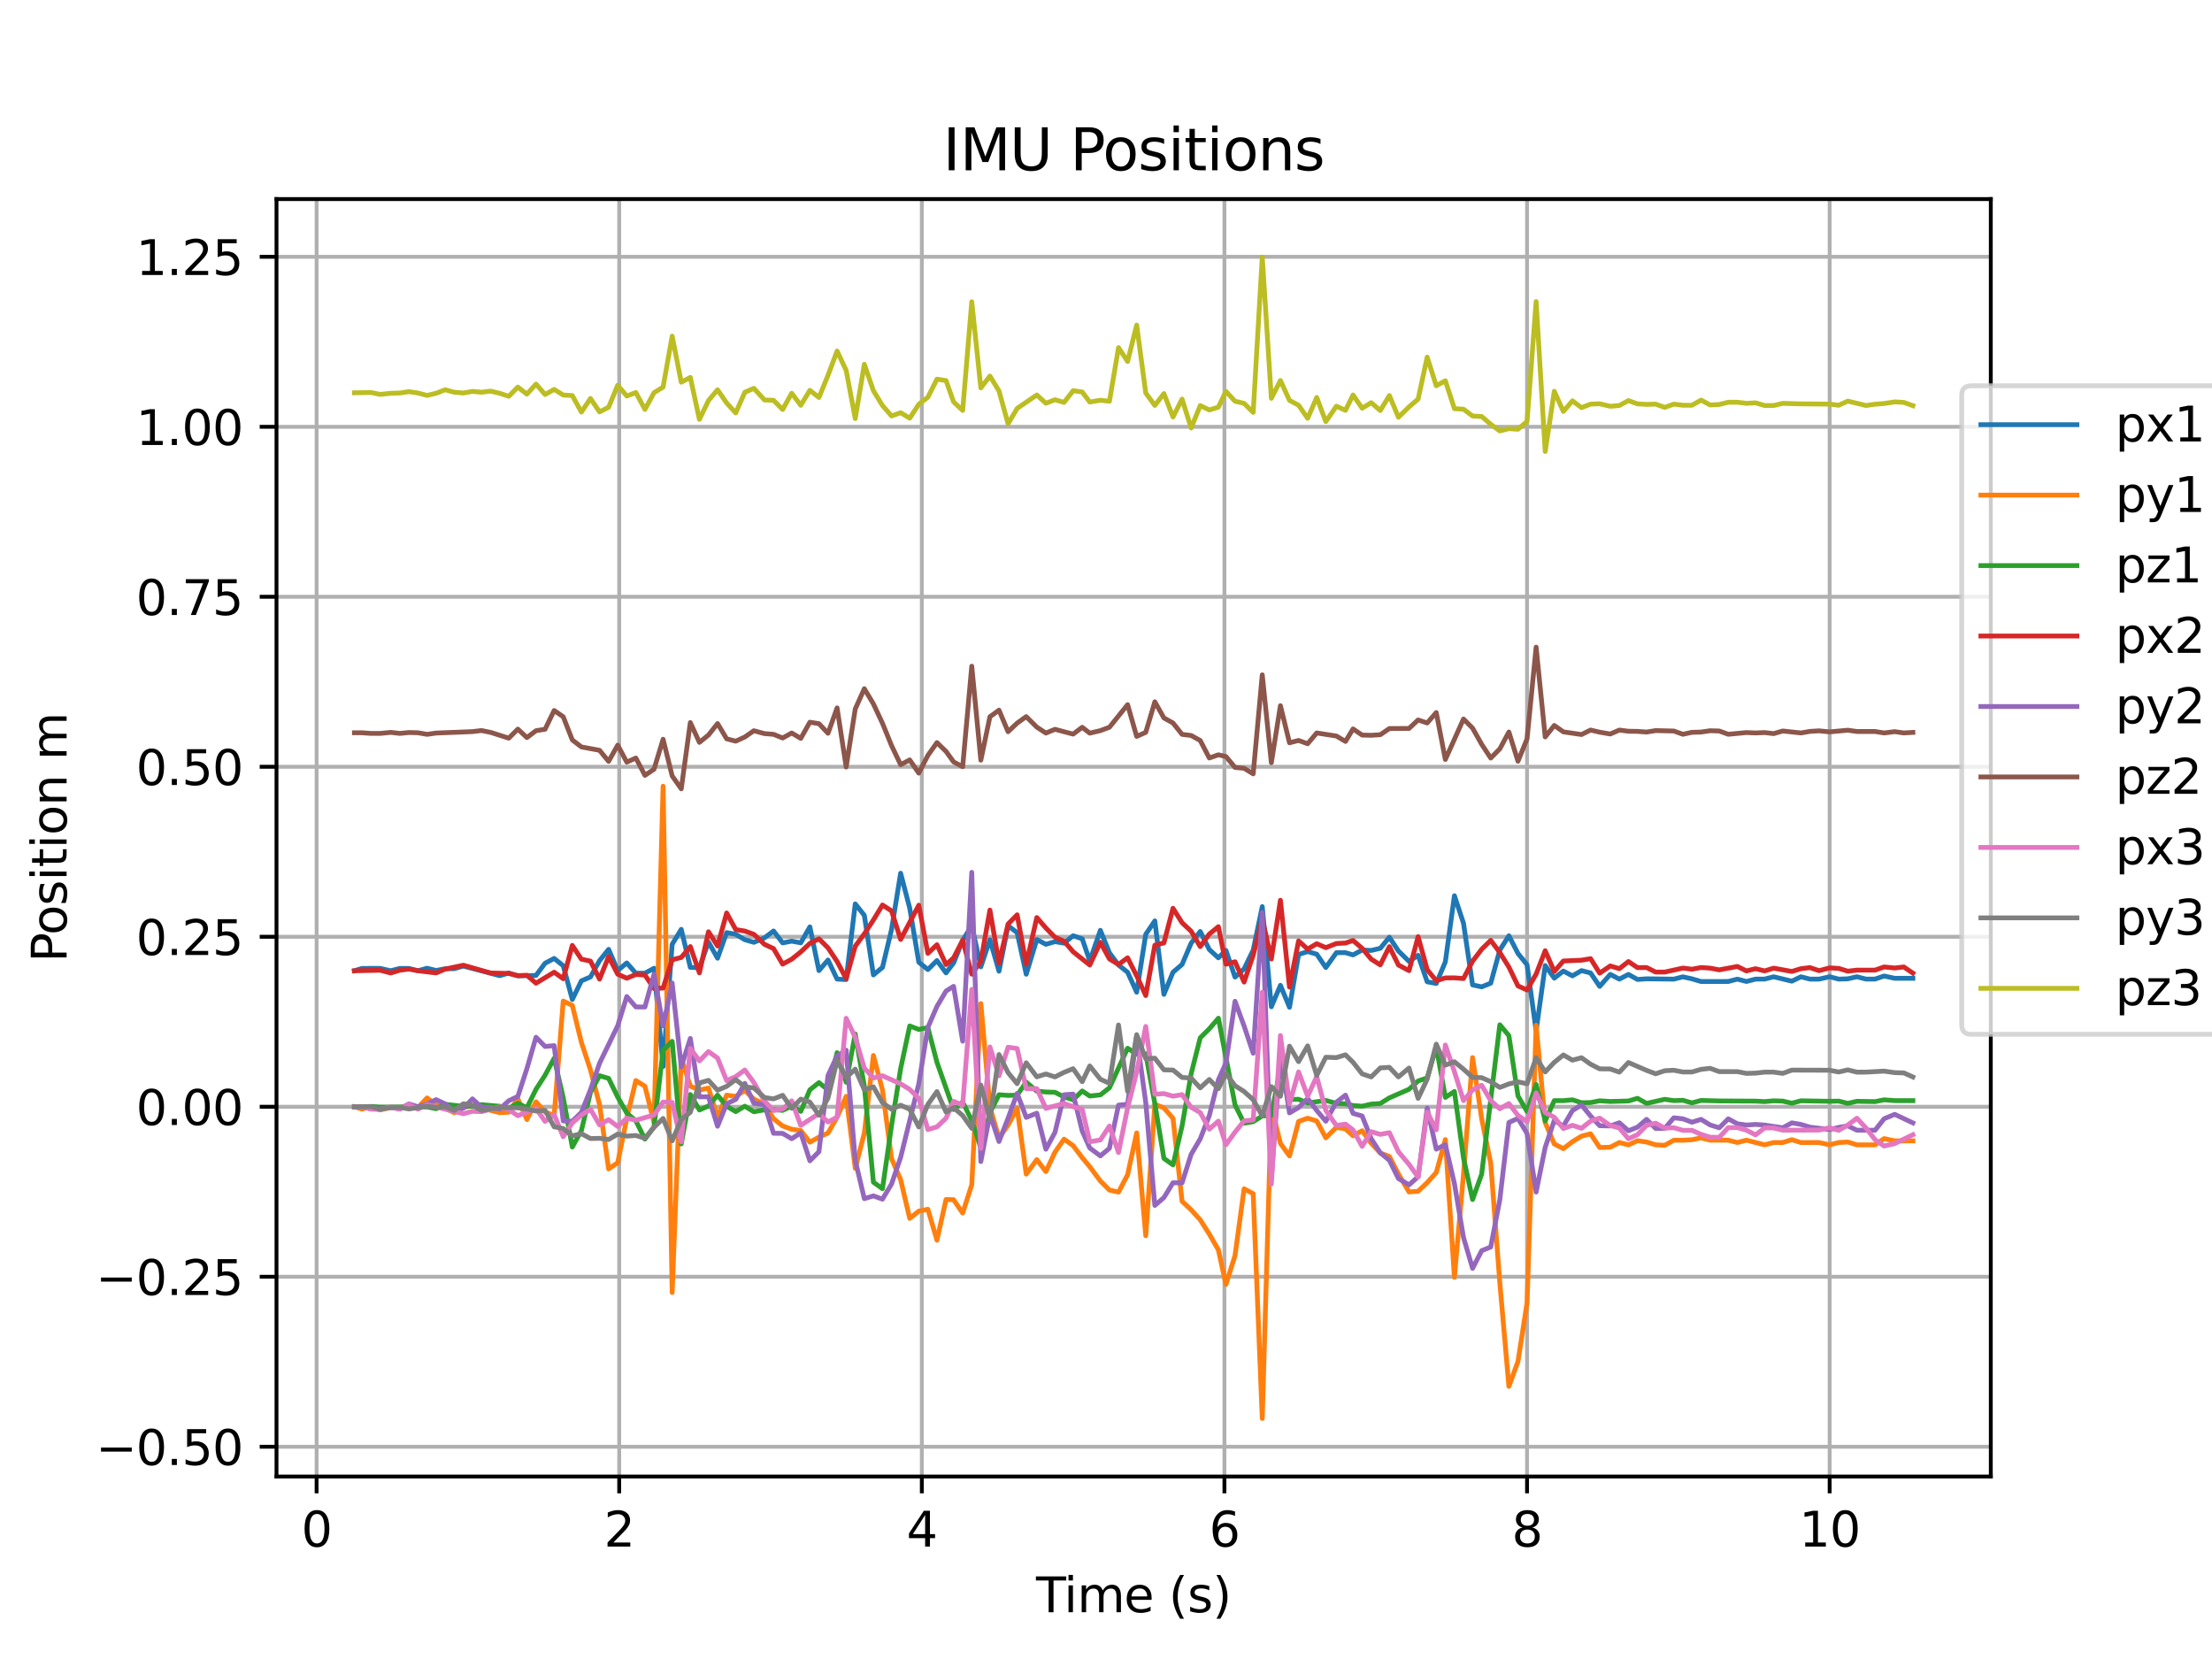 <?xml version="1.0" encoding="utf-8" standalone="no"?>
<!DOCTYPE svg PUBLIC "-//W3C//DTD SVG 1.1//EN"
  "http://www.w3.org/Graphics/SVG/1.1/DTD/svg11.dtd">
<svg xmlns:xlink="http://www.w3.org/1999/xlink" width="460.8pt" height="345.6pt" viewBox="0 0 460.8 345.6" xmlns="http://www.w3.org/2000/svg" version="1.1">
 <defs>
  <style type="text/css">*{stroke-linejoin: round; stroke-linecap: butt}</style>
 </defs>
 <g id="figure_1">
  <g id="patch_1">
   <path d="M 0 345.6 
L 460.8 345.6 
L 460.8 0 
L 0 0 
z
" style="fill: #ffffff"/>
  </g>
  <g id="axes_1">
   <g id="patch_2">
    <path d="M 57.6 307.584 
L 414.72 307.584 
L 414.72 41.472 
L 57.6 41.472 
z
" style="fill: #ffffff"/>
   </g>
   <g id="matplotlib.axis_1">
    <g id="xtick_1">
     <g id="line2d_1">
      <path d="M 65.953 307.584 
L 65.953 41.472 
" clip-path="url(#p7c14d5876b)" style="fill: none; stroke: #b0b0b0; stroke-width: 0.8; stroke-linecap: square"/>
     </g>
     <g id="line2d_2">
      <defs>
       <path id="md3cb622986" d="M 0 0 
L 0 3.5 
" style="stroke: #000000; stroke-width: 0.8"/>
      </defs>
      <g>
       <use xlink:href="#md3cb622986" x="65.953" y="307.584" style="stroke: #000000; stroke-width: 0.8"/>
      </g>
     </g>
     <g id="text_1">
      <!-- 0 -->
      <g transform="translate(62.772 322.182) scale(0.1 -0.1)">
       <defs>
        <path id="DejaVuSans-30" d="M 2034 4250 
Q 1547 4250 1301 3770 
Q 1056 3291 1056 2328 
Q 1056 1369 1301 889 
Q 1547 409 2034 409 
Q 2525 409 2770 889 
Q 3016 1369 3016 2328 
Q 3016 3291 2770 3770 
Q 2525 4250 2034 4250 
z
M 2034 4750 
Q 2819 4750 3233 4129 
Q 3647 3509 3647 2328 
Q 3647 1150 3233 529 
Q 2819 -91 2034 -91 
Q 1250 -91 836 529 
Q 422 1150 422 2328 
Q 422 3509 836 4129 
Q 1250 4750 2034 4750 
z
" transform="scale(0.016)"/>
       </defs>
       <use xlink:href="#DejaVuSans-30"/>
      </g>
     </g>
    </g>
    <g id="xtick_2">
     <g id="line2d_3">
      <path d="M 128.992 307.584 
L 128.992 41.472 
" clip-path="url(#p7c14d5876b)" style="fill: none; stroke: #b0b0b0; stroke-width: 0.8; stroke-linecap: square"/>
     </g>
     <g id="line2d_4">
      <g>
       <use xlink:href="#md3cb622986" x="128.992" y="307.584" style="stroke: #000000; stroke-width: 0.8"/>
      </g>
     </g>
     <g id="text_2">
      <!-- 2 -->
      <g transform="translate(125.811 322.182) scale(0.1 -0.1)">
       <defs>
        <path id="DejaVuSans-32" d="M 1228 531 
L 3431 531 
L 3431 0 
L 469 0 
L 469 531 
Q 828 903 1448 1529 
Q 2069 2156 2228 2338 
Q 2531 2678 2651 2914 
Q 2772 3150 2772 3378 
Q 2772 3750 2511 3984 
Q 2250 4219 1831 4219 
Q 1534 4219 1204 4116 
Q 875 4013 500 3803 
L 500 4441 
Q 881 4594 1212 4672 
Q 1544 4750 1819 4750 
Q 2544 4750 2975 4387 
Q 3406 4025 3406 3419 
Q 3406 3131 3298 2873 
Q 3191 2616 2906 2266 
Q 2828 2175 2409 1742 
Q 1991 1309 1228 531 
z
" transform="scale(0.016)"/>
       </defs>
       <use xlink:href="#DejaVuSans-32"/>
      </g>
     </g>
    </g>
    <g id="xtick_3">
     <g id="line2d_5">
      <path d="M 192.032 307.584 
L 192.032 41.472 
" clip-path="url(#p7c14d5876b)" style="fill: none; stroke: #b0b0b0; stroke-width: 0.8; stroke-linecap: square"/>
     </g>
     <g id="line2d_6">
      <g>
       <use xlink:href="#md3cb622986" x="192.032" y="307.584" style="stroke: #000000; stroke-width: 0.8"/>
      </g>
     </g>
     <g id="text_3">
      <!-- 4 -->
      <g transform="translate(188.851 322.182) scale(0.1 -0.1)">
       <defs>
        <path id="DejaVuSans-34" d="M 2419 4116 
L 825 1625 
L 2419 1625 
L 2419 4116 
z
M 2253 4666 
L 3047 4666 
L 3047 1625 
L 3713 1625 
L 3713 1100 
L 3047 1100 
L 3047 0 
L 2419 0 
L 2419 1100 
L 313 1100 
L 313 1709 
L 2253 4666 
z
" transform="scale(0.016)"/>
       </defs>
       <use xlink:href="#DejaVuSans-34"/>
      </g>
     </g>
    </g>
    <g id="xtick_4">
     <g id="line2d_7">
      <path d="M 255.072 307.584 
L 255.072 41.472 
" clip-path="url(#p7c14d5876b)" style="fill: none; stroke: #b0b0b0; stroke-width: 0.8; stroke-linecap: square"/>
     </g>
     <g id="line2d_8">
      <g>
       <use xlink:href="#md3cb622986" x="255.072" y="307.584" style="stroke: #000000; stroke-width: 0.8"/>
      </g>
     </g>
     <g id="text_4">
      <!-- 6 -->
      <g transform="translate(251.891 322.182) scale(0.1 -0.1)">
       <defs>
        <path id="DejaVuSans-36" d="M 2113 2584 
Q 1688 2584 1439 2293 
Q 1191 2003 1191 1497 
Q 1191 994 1439 701 
Q 1688 409 2113 409 
Q 2538 409 2786 701 
Q 3034 994 3034 1497 
Q 3034 2003 2786 2293 
Q 2538 2584 2113 2584 
z
M 3366 4563 
L 3366 3988 
Q 3128 4100 2886 4159 
Q 2644 4219 2406 4219 
Q 1781 4219 1451 3797 
Q 1122 3375 1075 2522 
Q 1259 2794 1537 2939 
Q 1816 3084 2150 3084 
Q 2853 3084 3261 2657 
Q 3669 2231 3669 1497 
Q 3669 778 3244 343 
Q 2819 -91 2113 -91 
Q 1303 -91 875 529 
Q 447 1150 447 2328 
Q 447 3434 972 4092 
Q 1497 4750 2381 4750 
Q 2619 4750 2861 4703 
Q 3103 4656 3366 4563 
z
" transform="scale(0.016)"/>
       </defs>
       <use xlink:href="#DejaVuSans-36"/>
      </g>
     </g>
    </g>
    <g id="xtick_5">
     <g id="line2d_9">
      <path d="M 318.112 307.584 
L 318.112 41.472 
" clip-path="url(#p7c14d5876b)" style="fill: none; stroke: #b0b0b0; stroke-width: 0.8; stroke-linecap: square"/>
     </g>
     <g id="line2d_10">
      <g>
       <use xlink:href="#md3cb622986" x="318.112" y="307.584" style="stroke: #000000; stroke-width: 0.8"/>
      </g>
     </g>
     <g id="text_5">
      <!-- 8 -->
      <g transform="translate(314.93 322.182) scale(0.1 -0.1)">
       <defs>
        <path id="DejaVuSans-38" d="M 2034 2216 
Q 1584 2216 1326 1975 
Q 1069 1734 1069 1313 
Q 1069 891 1326 650 
Q 1584 409 2034 409 
Q 2484 409 2743 651 
Q 3003 894 3003 1313 
Q 3003 1734 2745 1975 
Q 2488 2216 2034 2216 
z
M 1403 2484 
Q 997 2584 770 2862 
Q 544 3141 544 3541 
Q 544 4100 942 4425 
Q 1341 4750 2034 4750 
Q 2731 4750 3128 4425 
Q 3525 4100 3525 3541 
Q 3525 3141 3298 2862 
Q 3072 2584 2669 2484 
Q 3125 2378 3379 2068 
Q 3634 1759 3634 1313 
Q 3634 634 3220 271 
Q 2806 -91 2034 -91 
Q 1263 -91 848 271 
Q 434 634 434 1313 
Q 434 1759 690 2068 
Q 947 2378 1403 2484 
z
M 1172 3481 
Q 1172 3119 1398 2916 
Q 1625 2713 2034 2713 
Q 2441 2713 2670 2916 
Q 2900 3119 2900 3481 
Q 2900 3844 2670 4047 
Q 2441 4250 2034 4250 
Q 1625 4250 1398 4047 
Q 1172 3844 1172 3481 
z
" transform="scale(0.016)"/>
       </defs>
       <use xlink:href="#DejaVuSans-38"/>
      </g>
     </g>
    </g>
    <g id="xtick_6">
     <g id="line2d_11">
      <path d="M 381.151 307.584 
L 381.151 41.472 
" clip-path="url(#p7c14d5876b)" style="fill: none; stroke: #b0b0b0; stroke-width: 0.8; stroke-linecap: square"/>
     </g>
     <g id="line2d_12">
      <g>
       <use xlink:href="#md3cb622986" x="381.151" y="307.584" style="stroke: #000000; stroke-width: 0.8"/>
      </g>
     </g>
     <g id="text_6">
      <!-- 10 -->
      <g transform="translate(374.789 322.182) scale(0.1 -0.1)">
       <defs>
        <path id="DejaVuSans-31" d="M 794 531 
L 1825 531 
L 1825 4091 
L 703 3866 
L 703 4441 
L 1819 4666 
L 2450 4666 
L 2450 531 
L 3481 531 
L 3481 0 
L 794 0 
L 794 531 
z
" transform="scale(0.016)"/>
       </defs>
       <use xlink:href="#DejaVuSans-31"/>
       <use xlink:href="#DejaVuSans-30" x="63.623"/>
      </g>
     </g>
    </g>
    <g id="text_7">
     <!-- Time (s) -->
     <g transform="translate(215.831 335.861) scale(0.1 -0.1)">
      <defs>
       <path id="DejaVuSans-54" d="M -19 4666 
L 3928 4666 
L 3928 4134 
L 2272 4134 
L 2272 0 
L 1638 0 
L 1638 4134 
L -19 4134 
L -19 4666 
z
" transform="scale(0.016)"/>
       <path id="DejaVuSans-69" d="M 603 3500 
L 1178 3500 
L 1178 0 
L 603 0 
L 603 3500 
z
M 603 4863 
L 1178 4863 
L 1178 4134 
L 603 4134 
L 603 4863 
z
" transform="scale(0.016)"/>
       <path id="DejaVuSans-6d" d="M 3328 2828 
Q 3544 3216 3844 3400 
Q 4144 3584 4550 3584 
Q 5097 3584 5394 3201 
Q 5691 2819 5691 2113 
L 5691 0 
L 5113 0 
L 5113 2094 
Q 5113 2597 4934 2840 
Q 4756 3084 4391 3084 
Q 3944 3084 3684 2787 
Q 3425 2491 3425 1978 
L 3425 0 
L 2847 0 
L 2847 2094 
Q 2847 2600 2669 2842 
Q 2491 3084 2119 3084 
Q 1678 3084 1418 2786 
Q 1159 2488 1159 1978 
L 1159 0 
L 581 0 
L 581 3500 
L 1159 3500 
L 1159 2956 
Q 1356 3278 1631 3431 
Q 1906 3584 2284 3584 
Q 2666 3584 2933 3390 
Q 3200 3197 3328 2828 
z
" transform="scale(0.016)"/>
       <path id="DejaVuSans-65" d="M 3597 1894 
L 3597 1613 
L 953 1613 
Q 991 1019 1311 708 
Q 1631 397 2203 397 
Q 2534 397 2845 478 
Q 3156 559 3463 722 
L 3463 178 
Q 3153 47 2828 -22 
Q 2503 -91 2169 -91 
Q 1331 -91 842 396 
Q 353 884 353 1716 
Q 353 2575 817 3079 
Q 1281 3584 2069 3584 
Q 2775 3584 3186 3129 
Q 3597 2675 3597 1894 
z
M 3022 2063 
Q 3016 2534 2758 2815 
Q 2500 3097 2075 3097 
Q 1594 3097 1305 2825 
Q 1016 2553 972 2059 
L 3022 2063 
z
" transform="scale(0.016)"/>
       <path id="DejaVuSans-20" transform="scale(0.016)"/>
       <path id="DejaVuSans-28" d="M 1984 4856 
Q 1566 4138 1362 3434 
Q 1159 2731 1159 2009 
Q 1159 1288 1364 580 
Q 1569 -128 1984 -844 
L 1484 -844 
Q 1016 -109 783 600 
Q 550 1309 550 2009 
Q 550 2706 781 3412 
Q 1013 4119 1484 4856 
L 1984 4856 
z
" transform="scale(0.016)"/>
       <path id="DejaVuSans-73" d="M 2834 3397 
L 2834 2853 
Q 2591 2978 2328 3040 
Q 2066 3103 1784 3103 
Q 1356 3103 1142 2972 
Q 928 2841 928 2578 
Q 928 2378 1081 2264 
Q 1234 2150 1697 2047 
L 1894 2003 
Q 2506 1872 2764 1633 
Q 3022 1394 3022 966 
Q 3022 478 2636 193 
Q 2250 -91 1575 -91 
Q 1294 -91 989 -36 
Q 684 19 347 128 
L 347 722 
Q 666 556 975 473 
Q 1284 391 1588 391 
Q 1994 391 2212 530 
Q 2431 669 2431 922 
Q 2431 1156 2273 1281 
Q 2116 1406 1581 1522 
L 1381 1569 
Q 847 1681 609 1914 
Q 372 2147 372 2553 
Q 372 3047 722 3315 
Q 1072 3584 1716 3584 
Q 2034 3584 2315 3537 
Q 2597 3491 2834 3397 
z
" transform="scale(0.016)"/>
       <path id="DejaVuSans-29" d="M 513 4856 
L 1013 4856 
Q 1481 4119 1714 3412 
Q 1947 2706 1947 2009 
Q 1947 1309 1714 600 
Q 1481 -109 1013 -844 
L 513 -844 
Q 928 -128 1133 580 
Q 1338 1288 1338 2009 
Q 1338 2731 1133 3434 
Q 928 4138 513 4856 
z
" transform="scale(0.016)"/>
      </defs>
      <use xlink:href="#DejaVuSans-54"/>
      <use xlink:href="#DejaVuSans-69" x="57.959"/>
      <use xlink:href="#DejaVuSans-6d" x="85.742"/>
      <use xlink:href="#DejaVuSans-65" x="183.154"/>
      <use xlink:href="#DejaVuSans-20" x="244.678"/>
      <use xlink:href="#DejaVuSans-28" x="276.465"/>
      <use xlink:href="#DejaVuSans-73" x="315.479"/>
      <use xlink:href="#DejaVuSans-29" x="367.578"/>
     </g>
    </g>
   </g>
   <g id="matplotlib.axis_2">
    <g id="ytick_1">
     <g id="line2d_13">
      <path d="M 57.6 301.386 
L 414.72 301.386 
" clip-path="url(#p7c14d5876b)" style="fill: none; stroke: #b0b0b0; stroke-width: 0.8; stroke-linecap: square"/>
     </g>
     <g id="line2d_14">
      <defs>
       <path id="m97d7338e72" d="M 0 0 
L -3.5 0 
" style="stroke: #000000; stroke-width: 0.8"/>
      </defs>
      <g>
       <use xlink:href="#m97d7338e72" x="57.6" y="301.386" style="stroke: #000000; stroke-width: 0.8"/>
      </g>
     </g>
     <g id="text_8">
      <!-- −0.50 -->
      <g transform="translate(19.955 305.185) scale(0.1 -0.1)">
       <defs>
        <path id="DejaVuSans-2212" d="M 678 2272 
L 4684 2272 
L 4684 1741 
L 678 1741 
L 678 2272 
z
" transform="scale(0.016)"/>
        <path id="DejaVuSans-2e" d="M 684 794 
L 1344 794 
L 1344 0 
L 684 0 
L 684 794 
z
" transform="scale(0.016)"/>
        <path id="DejaVuSans-35" d="M 691 4666 
L 3169 4666 
L 3169 4134 
L 1269 4134 
L 1269 2991 
Q 1406 3038 1543 3061 
Q 1681 3084 1819 3084 
Q 2600 3084 3056 2656 
Q 3513 2228 3513 1497 
Q 3513 744 3044 326 
Q 2575 -91 1722 -91 
Q 1428 -91 1123 -41 
Q 819 9 494 109 
L 494 744 
Q 775 591 1075 516 
Q 1375 441 1709 441 
Q 2250 441 2565 725 
Q 2881 1009 2881 1497 
Q 2881 1984 2565 2268 
Q 2250 2553 1709 2553 
Q 1456 2553 1204 2497 
Q 953 2441 691 2322 
L 691 4666 
z
" transform="scale(0.016)"/>
       </defs>
       <use xlink:href="#DejaVuSans-2212"/>
       <use xlink:href="#DejaVuSans-30" x="83.789"/>
       <use xlink:href="#DejaVuSans-2e" x="147.412"/>
       <use xlink:href="#DejaVuSans-35" x="179.199"/>
       <use xlink:href="#DejaVuSans-30" x="242.822"/>
      </g>
     </g>
    </g>
    <g id="ytick_2">
     <g id="line2d_15">
      <path d="M 57.6 265.972 
L 414.72 265.972 
" clip-path="url(#p7c14d5876b)" style="fill: none; stroke: #b0b0b0; stroke-width: 0.8; stroke-linecap: square"/>
     </g>
     <g id="line2d_16">
      <g>
       <use xlink:href="#m97d7338e72" x="57.6" y="265.972" style="stroke: #000000; stroke-width: 0.8"/>
      </g>
     </g>
     <g id="text_9">
      <!-- −0.25 -->
      <g transform="translate(19.955 269.771) scale(0.1 -0.1)">
       <use xlink:href="#DejaVuSans-2212"/>
       <use xlink:href="#DejaVuSans-30" x="83.789"/>
       <use xlink:href="#DejaVuSans-2e" x="147.412"/>
       <use xlink:href="#DejaVuSans-32" x="179.199"/>
       <use xlink:href="#DejaVuSans-35" x="242.822"/>
      </g>
     </g>
    </g>
    <g id="ytick_3">
     <g id="line2d_17">
      <path d="M 57.6 230.559 
L 414.72 230.559 
" clip-path="url(#p7c14d5876b)" style="fill: none; stroke: #b0b0b0; stroke-width: 0.8; stroke-linecap: square"/>
     </g>
     <g id="line2d_18">
      <g>
       <use xlink:href="#m97d7338e72" x="57.6" y="230.559" style="stroke: #000000; stroke-width: 0.8"/>
      </g>
     </g>
     <g id="text_10">
      <!-- 0.00 -->
      <g transform="translate(28.334 234.358) scale(0.1 -0.1)">
       <use xlink:href="#DejaVuSans-30"/>
       <use xlink:href="#DejaVuSans-2e" x="63.623"/>
       <use xlink:href="#DejaVuSans-30" x="95.41"/>
       <use xlink:href="#DejaVuSans-30" x="159.033"/>
      </g>
     </g>
    </g>
    <g id="ytick_4">
     <g id="line2d_19">
      <path d="M 57.6 195.145 
L 414.72 195.145 
" clip-path="url(#p7c14d5876b)" style="fill: none; stroke: #b0b0b0; stroke-width: 0.8; stroke-linecap: square"/>
     </g>
     <g id="line2d_20">
      <g>
       <use xlink:href="#m97d7338e72" x="57.6" y="195.145" style="stroke: #000000; stroke-width: 0.8"/>
      </g>
     </g>
     <g id="text_11">
      <!-- 0.25 -->
      <g transform="translate(28.334 198.944) scale(0.1 -0.1)">
       <use xlink:href="#DejaVuSans-30"/>
       <use xlink:href="#DejaVuSans-2e" x="63.623"/>
       <use xlink:href="#DejaVuSans-32" x="95.41"/>
       <use xlink:href="#DejaVuSans-35" x="159.033"/>
      </g>
     </g>
    </g>
    <g id="ytick_5">
     <g id="line2d_21">
      <path d="M 57.6 159.732 
L 414.72 159.732 
" clip-path="url(#p7c14d5876b)" style="fill: none; stroke: #b0b0b0; stroke-width: 0.8; stroke-linecap: square"/>
     </g>
     <g id="line2d_22">
      <g>
       <use xlink:href="#m97d7338e72" x="57.6" y="159.732" style="stroke: #000000; stroke-width: 0.8"/>
      </g>
     </g>
     <g id="text_12">
      <!-- 0.50 -->
      <g transform="translate(28.334 163.531) scale(0.1 -0.1)">
       <use xlink:href="#DejaVuSans-30"/>
       <use xlink:href="#DejaVuSans-2e" x="63.623"/>
       <use xlink:href="#DejaVuSans-35" x="95.41"/>
       <use xlink:href="#DejaVuSans-30" x="159.033"/>
      </g>
     </g>
    </g>
    <g id="ytick_6">
     <g id="line2d_23">
      <path d="M 57.6 124.318 
L 414.72 124.318 
" clip-path="url(#p7c14d5876b)" style="fill: none; stroke: #b0b0b0; stroke-width: 0.8; stroke-linecap: square"/>
     </g>
     <g id="line2d_24">
      <g>
       <use xlink:href="#m97d7338e72" x="57.6" y="124.318" style="stroke: #000000; stroke-width: 0.8"/>
      </g>
     </g>
     <g id="text_13">
      <!-- 0.75 -->
      <g transform="translate(28.334 128.117) scale(0.1 -0.1)">
       <defs>
        <path id="DejaVuSans-37" d="M 525 4666 
L 3525 4666 
L 3525 4397 
L 1831 0 
L 1172 0 
L 2766 4134 
L 525 4134 
L 525 4666 
z
" transform="scale(0.016)"/>
       </defs>
       <use xlink:href="#DejaVuSans-30"/>
       <use xlink:href="#DejaVuSans-2e" x="63.623"/>
       <use xlink:href="#DejaVuSans-37" x="95.41"/>
       <use xlink:href="#DejaVuSans-35" x="159.033"/>
      </g>
     </g>
    </g>
    <g id="ytick_7">
     <g id="line2d_25">
      <path d="M 57.6 88.905 
L 414.72 88.905 
" clip-path="url(#p7c14d5876b)" style="fill: none; stroke: #b0b0b0; stroke-width: 0.8; stroke-linecap: square"/>
     </g>
     <g id="line2d_26">
      <g>
       <use xlink:href="#m97d7338e72" x="57.6" y="88.905" style="stroke: #000000; stroke-width: 0.8"/>
      </g>
     </g>
     <g id="text_14">
      <!-- 1.00 -->
      <g transform="translate(28.334 92.704) scale(0.1 -0.1)">
       <use xlink:href="#DejaVuSans-31"/>
       <use xlink:href="#DejaVuSans-2e" x="63.623"/>
       <use xlink:href="#DejaVuSans-30" x="95.41"/>
       <use xlink:href="#DejaVuSans-30" x="159.033"/>
      </g>
     </g>
    </g>
    <g id="ytick_8">
     <g id="line2d_27">
      <path d="M 57.6 53.491 
L 414.72 53.491 
" clip-path="url(#p7c14d5876b)" style="fill: none; stroke: #b0b0b0; stroke-width: 0.8; stroke-linecap: square"/>
     </g>
     <g id="line2d_28">
      <g>
       <use xlink:href="#m97d7338e72" x="57.6" y="53.491" style="stroke: #000000; stroke-width: 0.8"/>
      </g>
     </g>
     <g id="text_15">
      <!-- 1.25 -->
      <g transform="translate(28.334 57.291) scale(0.1 -0.1)">
       <use xlink:href="#DejaVuSans-31"/>
       <use xlink:href="#DejaVuSans-2e" x="63.623"/>
       <use xlink:href="#DejaVuSans-32" x="95.41"/>
       <use xlink:href="#DejaVuSans-35" x="159.033"/>
      </g>
     </g>
    </g>
    <g id="text_16">
     <!-- Position m -->
     <g transform="translate(13.875 200.451) rotate(-90) scale(0.1 -0.1)">
      <defs>
       <path id="DejaVuSans-50" d="M 1259 4147 
L 1259 2394 
L 2053 2394 
Q 2494 2394 2734 2622 
Q 2975 2850 2975 3272 
Q 2975 3691 2734 3919 
Q 2494 4147 2053 4147 
L 1259 4147 
z
M 628 4666 
L 2053 4666 
Q 2838 4666 3239 4311 
Q 3641 3956 3641 3272 
Q 3641 2581 3239 2228 
Q 2838 1875 2053 1875 
L 1259 1875 
L 1259 0 
L 628 0 
L 628 4666 
z
" transform="scale(0.016)"/>
       <path id="DejaVuSans-6f" d="M 1959 3097 
Q 1497 3097 1228 2736 
Q 959 2375 959 1747 
Q 959 1119 1226 758 
Q 1494 397 1959 397 
Q 2419 397 2687 759 
Q 2956 1122 2956 1747 
Q 2956 2369 2687 2733 
Q 2419 3097 1959 3097 
z
M 1959 3584 
Q 2709 3584 3137 3096 
Q 3566 2609 3566 1747 
Q 3566 888 3137 398 
Q 2709 -91 1959 -91 
Q 1206 -91 779 398 
Q 353 888 353 1747 
Q 353 2609 779 3096 
Q 1206 3584 1959 3584 
z
" transform="scale(0.016)"/>
       <path id="DejaVuSans-74" d="M 1172 4494 
L 1172 3500 
L 2356 3500 
L 2356 3053 
L 1172 3053 
L 1172 1153 
Q 1172 725 1289 603 
Q 1406 481 1766 481 
L 2356 481 
L 2356 0 
L 1766 0 
Q 1100 0 847 248 
Q 594 497 594 1153 
L 594 3053 
L 172 3053 
L 172 3500 
L 594 3500 
L 594 4494 
L 1172 4494 
z
" transform="scale(0.016)"/>
       <path id="DejaVuSans-6e" d="M 3513 2113 
L 3513 0 
L 2938 0 
L 2938 2094 
Q 2938 2591 2744 2837 
Q 2550 3084 2163 3084 
Q 1697 3084 1428 2787 
Q 1159 2491 1159 1978 
L 1159 0 
L 581 0 
L 581 3500 
L 1159 3500 
L 1159 2956 
Q 1366 3272 1645 3428 
Q 1925 3584 2291 3584 
Q 2894 3584 3203 3211 
Q 3513 2838 3513 2113 
z
" transform="scale(0.016)"/>
      </defs>
      <use xlink:href="#DejaVuSans-50"/>
      <use xlink:href="#DejaVuSans-6f" x="56.678"/>
      <use xlink:href="#DejaVuSans-73" x="117.859"/>
      <use xlink:href="#DejaVuSans-69" x="169.959"/>
      <use xlink:href="#DejaVuSans-74" x="197.742"/>
      <use xlink:href="#DejaVuSans-69" x="236.951"/>
      <use xlink:href="#DejaVuSans-6f" x="264.734"/>
      <use xlink:href="#DejaVuSans-6e" x="325.916"/>
      <use xlink:href="#DejaVuSans-20" x="389.295"/>
      <use xlink:href="#DejaVuSans-6d" x="421.082"/>
     </g>
    </g>
   </g>
   <g id="line2d_29">
    <path d="M 73.833 202.228 
L 75.409 201.735 
L 79.191 201.732 
L 81.397 202.225 
L 83.289 201.739 
L 85.18 201.746 
L 87.071 202.225 
L 88.962 201.701 
L 90.853 202.167 
L 92.745 201.805 
L 94.636 201.791 
L 96.527 201.253 
L 104.092 203.25 
L 105.983 202.698 
L 107.874 203.292 
L 111.657 203.201 
L 113.548 200.657 
L 115.439 199.66 
L 117.33 201.175 
L 119.221 208.214 
L 121.113 204.331 
L 123.004 203.516 
L 124.895 200.126 
L 126.786 197.768 
L 128.677 202.177 
L 130.568 200.6 
L 132.46 202.742 
L 134.351 202.739 
L 136.242 201.708 
L 138.133 222.171 
L 140.024 196.71 
L 141.916 193.602 
L 143.807 201.521 
L 145.698 201.591 
L 147.589 196.249 
L 149.48 199.616 
L 151.372 194.283 
L 153.263 194.63 
L 155.154 195.756 
L 157.045 196.299 
L 159.252 195.378 
L 161.143 193.943 
L 163.034 196.419 
L 164.925 196.057 
L 166.816 196.405 
L 168.708 193.086 
L 170.599 202.19 
L 172.49 199.988 
L 174.381 203.964 
L 176.272 204.057 
L 178.163 188.303 
L 180.055 190.683 
L 181.946 203.095 
L 183.837 201.53 
L 185.728 193.618 
L 187.619 181.91 
L 189.511 189.175 
L 191.402 200.447 
L 193.293 201.978 
L 195.184 200.103 
L 197.075 202.667 
L 198.651 200.602 
L 200.543 195.901 
L 202.434 192.816 
L 204.325 201.41 
L 206.216 195.769 
L 208.107 202.317 
L 209.999 192.85 
L 211.89 194.292 
L 213.781 202.948 
L 215.987 195.715 
L 217.878 196.718 
L 219.77 196.156 
L 221.661 196.48 
L 223.552 194.935 
L 225.443 195.563 
L 227.019 200.167 
L 229.226 193.803 
L 231.117 198.488 
L 233.008 201.033 
L 234.899 202.53 
L 236.79 206.697 
L 238.682 194.632 
L 240.573 191.839 
L 242.464 207.144 
L 244.355 202.535 
L 246.246 200.913 
L 248.138 196.468 
L 250.029 194.045 
L 251.92 197.809 
L 253.811 199.532 
L 255.387 197.997 
L 257.278 203.544 
L 259.169 201.833 
L 261.061 197.928 
L 262.952 188.864 
L 264.843 209.728 
L 266.734 205.264 
L 268.625 209.832 
L 270.517 198.838 
L 272.408 198.227 
L 274.299 198.772 
L 276.19 201.551 
L 278.397 198.464 
L 280.288 198.459 
L 281.864 198.924 
L 283.755 197.9 
L 285.646 197.996 
L 287.537 197.548 
L 289.429 195.241 
L 291.32 198.109 
L 293.526 200.269 
L 295.417 199.014 
L 297.309 204.523 
L 299.2 204.877 
L 301.091 200.376 
L 302.982 186.597 
L 304.873 192.333 
L 306.764 205.171 
L 308.656 205.577 
L 310.547 204.814 
L 312.438 197.906 
L 314.329 194.941 
L 316.22 198.613 
L 318.112 200.968 
L 320.003 214.758 
L 321.894 201.146 
L 323.785 203.766 
L 325.676 202.293 
L 327.568 203.287 
L 329.459 202.197 
L 331.35 202.69 
L 333.241 205.478 
L 335.448 202.981 
L 337.339 203.968 
L 339.23 202.988 
L 341.121 204.041 
L 343.012 203.902 
L 348.686 203.975 
L 350.577 203.488 
L 352.468 203.909 
L 354.359 204.468 
L 360.033 204.461 
L 361.924 203.968 
L 363.815 204.461 
L 365.707 203.968 
L 367.598 203.961 
L 369.489 203.481 
L 373.271 204.395 
L 375.163 203.481 
L 377.054 203.968 
L 378.945 203.968 
L 381.151 203.474 
L 383.043 203.968 
L 384.934 203.902 
L 386.825 203.474 
L 388.716 203.961 
L 390.607 203.961 
L 392.498 203.318 
L 394.705 203.797 
L 398.487 203.797 
L 398.487 203.797 
" clip-path="url(#p7c14d5876b)" style="fill: none; stroke: #1f77b4; stroke-linecap: square"/>
   </g>
   <g id="line2d_30">
    <path d="M 73.833 230.559 
L 75.409 231.045 
L 77.3 230.566 
L 79.191 231.219 
L 81.397 230.732 
L 83.289 230.739 
L 85.18 230.259 
L 87.071 230.732 
L 88.962 228.717 
L 90.853 230.149 
L 92.745 230.843 
L 94.636 231.802 
L 96.527 230.746 
L 98.418 230.259 
L 102.201 231.308 
L 104.092 231.781 
L 105.983 231.684 
L 107.874 228.903 
L 109.765 233.22 
L 111.657 229.531 
L 113.548 231.633 
L 115.439 232.379 
L 117.33 208.54 
L 119.221 209.435 
L 121.113 217.145 
L 123.004 222.874 
L 124.895 230.098 
L 126.786 243.498 
L 128.677 242.223 
L 130.568 232.944 
L 132.46 225.093 
L 134.351 226.28 
L 136.242 233.845 
L 138.133 163.783 
L 140.024 269.249 
L 141.916 220.406 
L 143.807 226.26 
L 145.698 227.071 
L 147.589 226.669 
L 149.48 232.731 
L 151.372 228.136 
L 153.263 228.402 
L 155.154 227.155 
L 157.045 228.964 
L 159.252 230.041 
L 161.143 233.043 
L 163.034 234.551 
L 164.925 235.244 
L 166.816 235.51 
L 168.708 237.937 
L 170.599 236.888 
L 172.49 236.023 
L 174.381 232.736 
L 176.272 228.395 
L 178.163 243.391 
L 180.055 236.053 
L 181.946 219.872 
L 183.837 227.088 
L 185.728 241.367 
L 187.619 245.753 
L 189.511 253.805 
L 191.402 252.307 
L 193.293 251.91 
L 195.184 258.357 
L 197.075 249.875 
L 198.651 249.924 
L 200.543 252.703 
L 202.434 246.803 
L 204.325 209.059 
L 206.216 230.621 
L 208.107 237.055 
L 209.999 234.377 
L 211.89 230.895 
L 213.781 244.593 
L 215.987 241.569 
L 217.878 244.057 
L 219.77 240.019 
L 221.661 237.303 
L 223.552 238.66 
L 225.443 241.157 
L 227.019 243.048 
L 229.226 246.018 
L 231.117 247.911 
L 233.008 248.335 
L 234.899 244.728 
L 236.79 235.993 
L 238.682 257.416 
L 240.573 230.031 
L 242.464 230.806 
L 244.355 232.957 
L 246.246 250.25 
L 248.138 252.029 
L 250.029 254.11 
L 251.92 257.08 
L 253.811 260.372 
L 255.387 267.564 
L 257.278 261.558 
L 259.169 247.652 
L 261.061 248.668 
L 262.952 295.488 
L 264.843 230.543 
L 266.734 238.182 
L 268.625 240.803 
L 270.517 233.622 
L 272.408 232.942 
L 274.299 233.518 
L 276.19 237.026 
L 278.397 234.839 
L 280.288 235.172 
L 281.864 236.604 
L 283.755 235.555 
L 285.646 238.161 
L 287.537 240.19 
L 289.429 240.912 
L 291.32 244.56 
L 293.526 248.304 
L 295.417 248.156 
L 297.309 246.367 
L 299.2 244.258 
L 301.091 237.396 
L 302.982 266.08 
L 304.873 244.597 
L 306.764 220.323 
L 308.656 233.018 
L 310.547 242.336 
L 312.438 267.236 
L 314.329 288.798 
L 316.22 283.631 
L 318.112 271.417 
L 320.003 213.584 
L 321.894 233.838 
L 323.785 238.306 
L 325.676 239.286 
L 327.568 237.833 
L 329.459 236.681 
L 331.35 236.194 
L 333.241 239.049 
L 335.448 238.981 
L 337.339 238.007 
L 339.23 238.501 
L 341.121 237.631 
L 343.012 237.904 
L 344.904 238.487 
L 346.795 238.591 
L 348.686 237.528 
L 350.577 237.535 
L 352.468 237.424 
L 354.359 237.041 
L 356.251 237.521 
L 360.033 237.521 
L 361.924 238.007 
L 363.815 237.521 
L 367.598 238.487 
L 369.489 238.014 
L 371.38 238.007 
L 373.271 237.417 
L 375.163 238.014 
L 378.945 238.007 
L 381.151 238.494 
L 383.043 238.007 
L 384.934 237.904 
L 386.825 238.494 
L 390.607 238.487 
L 392.498 237.191 
L 394.705 237.664 
L 398.487 237.664 
L 398.487 237.664 
" clip-path="url(#p7c14d5876b)" style="fill: none; stroke: #ff7f0e; stroke-linecap: square"/>
   </g>
   <g id="line2d_31">
    <path d="M 73.833 230.559 
L 75.409 230.596 
L 77.3 230.493 
L 79.191 230.634 
L 87.071 230.596 
L 88.962 230.591 
L 90.853 230.968 
L 92.745 230.055 
L 96.527 230.464 
L 98.418 230.427 
L 100.309 230.121 
L 104.092 230.46 
L 105.983 230.869 
L 107.874 229.839 
L 109.765 230.77 
L 111.657 226.922 
L 113.548 223.986 
L 115.439 220.462 
L 117.33 228.658 
L 119.221 238.952 
L 121.113 235.531 
L 123.004 227.543 
L 124.895 224.085 
L 126.786 224.649 
L 128.677 228.531 
L 130.568 231.866 
L 132.46 233.494 
L 134.351 237.3 
L 136.242 234.75 
L 138.133 218.778 
L 140.024 216.934 
L 141.916 238.302 
L 143.807 228.004 
L 145.698 231.231 
L 147.589 230.403 
L 149.48 228.136 
L 151.372 230.45 
L 153.263 231.57 
L 155.154 230.441 
L 157.045 231.6 
L 159.252 231.2 
L 161.143 231.148 
L 163.034 231.313 
L 164.925 230.4 
L 166.816 231.52 
L 168.708 227.027 
L 170.599 225.526 
L 172.49 227.06 
L 174.381 219.292 
L 176.272 225.456 
L 178.163 215.387 
L 180.055 226.284 
L 181.946 246.274 
L 183.837 247.629 
L 185.728 234.437 
L 187.619 222.619 
L 189.511 213.722 
L 191.402 214.451 
L 193.293 214.07 
L 195.184 221.297 
L 198.651 231.13 
L 200.543 229.564 
L 202.434 233.426 
L 204.325 239.067 
L 206.216 231.831 
L 208.107 228.058 
L 209.999 228.19 
L 211.89 228.138 
L 213.781 225.423 
L 215.987 227.309 
L 217.878 227.484 
L 219.77 227.54 
L 221.661 228.514 
L 223.552 229.102 
L 225.443 227.269 
L 227.019 228.319 
L 229.226 228.084 
L 231.117 226.611 
L 234.899 218.369 
L 236.79 219.578 
L 238.682 219.531 
L 240.573 229.905 
L 242.464 241.318 
L 244.355 242.669 
L 246.246 234.553 
L 248.138 223.68 
L 250.029 216.195 
L 251.92 214.323 
L 253.811 212.111 
L 257.278 230.158 
L 259.169 233.988 
L 261.061 233.668 
L 262.952 232.473 
L 264.843 232.369 
L 266.734 222.264 
L 268.625 229.043 
L 270.517 228.996 
L 272.408 229.777 
L 276.19 229.241 
L 278.397 229.857 
L 280.288 229.929 
L 281.864 230.305 
L 283.755 230.442 
L 285.646 230.009 
L 287.537 229.882 
L 289.429 228.706 
L 293.526 226.916 
L 295.417 225.189 
L 297.309 224.549 
L 299.2 218.057 
L 301.091 228.609 
L 302.982 227.372 
L 304.873 241.227 
L 306.764 249.884 
L 308.656 244.596 
L 312.438 213.479 
L 314.329 215.737 
L 316.22 228.299 
L 318.112 231.54 
L 320.003 225.923 
L 321.894 233.516 
L 323.785 229.277 
L 325.676 229.287 
L 327.568 229.108 
L 329.459 229.72 
L 331.35 229.682 
L 333.241 229.311 
L 335.448 229.457 
L 339.23 229.353 
L 341.121 228.803 
L 343.012 229.856 
L 346.795 229.01 
L 348.686 229.278 
L 350.577 229.212 
L 352.468 229.753 
L 354.359 229.24 
L 358.142 229.344 
L 365.707 229.381 
L 367.598 229.485 
L 369.489 229.315 
L 371.38 229.381 
L 373.271 229.819 
L 375.163 229.315 
L 381.151 229.419 
L 383.043 229.381 
L 384.934 229.856 
L 386.825 229.419 
L 390.607 229.485 
L 392.498 229.113 
L 394.705 229.283 
L 398.487 229.283 
L 398.487 229.283 
" clip-path="url(#p7c14d5876b)" style="fill: none; stroke: #2ca02c; stroke-linecap: square"/>
   </g>
   <g id="line2d_32">
    <path d="M 73.833 202.228 
L 79.191 202.118 
L 81.397 202.692 
L 83.289 202.118 
L 85.18 201.873 
L 87.071 202.228 
L 90.853 202.672 
L 92.745 201.873 
L 96.527 201.075 
L 102.201 202.692 
L 105.983 202.79 
L 107.874 203.241 
L 109.765 203.167 
L 111.657 204.819 
L 115.439 202.528 
L 117.33 203.885 
L 119.221 196.945 
L 121.113 199.814 
L 123.004 200.216 
L 124.895 203.963 
L 126.786 199.286 
L 128.677 202.937 
L 130.568 203.785 
L 132.46 203.003 
L 134.351 203.119 
L 136.242 205.923 
L 138.133 205.83 
L 140.024 199.931 
L 141.916 199.461 
L 143.807 197.187 
L 145.698 202.664 
L 147.589 194.103 
L 149.48 197.074 
L 151.372 190.189 
L 153.263 193.648 
L 155.154 193.952 
L 157.045 194.635 
L 159.252 196.721 
L 161.143 197.607 
L 163.034 200.847 
L 164.925 199.82 
L 166.816 198.3 
L 168.708 196.524 
L 170.599 195.574 
L 172.49 197.453 
L 174.381 200.293 
L 176.272 203.864 
L 178.163 197.101 
L 180.055 194.542 
L 181.946 191.643 
L 183.837 188.528 
L 185.728 189.76 
L 187.619 195.705 
L 191.402 188.567 
L 193.293 198.597 
L 195.184 196.806 
L 197.075 200.942 
L 198.651 199.542 
L 200.543 195.87 
L 202.434 202.939 
L 204.325 200.24 
L 206.216 189.587 
L 208.107 200.65 
L 209.999 192.49 
L 211.89 190.572 
L 213.781 200.871 
L 215.987 191.143 
L 217.878 193.321 
L 219.77 195.243 
L 221.661 196.068 
L 223.552 198.264 
L 227.019 201.033 
L 229.226 196.311 
L 231.117 199.762 
L 233.008 200.919 
L 234.899 199.528 
L 236.79 203.28 
L 238.682 207.39 
L 240.573 196.906 
L 242.464 196.423 
L 244.355 189.211 
L 246.246 192.219 
L 248.138 193.994 
L 250.029 197.191 
L 251.92 194.584 
L 253.811 193.043 
L 255.387 200.864 
L 257.278 200.353 
L 259.169 204.583 
L 261.061 198.987 
L 262.952 191.44 
L 264.843 199.784 
L 266.734 187.54 
L 268.625 205.625 
L 270.517 196.009 
L 272.408 197.72 
L 274.299 196.595 
L 276.19 197.411 
L 278.397 196.55 
L 280.288 196.451 
L 281.864 195.922 
L 283.755 197.548 
L 285.646 199.807 
L 287.537 201.001 
L 289.429 197.204 
L 291.32 201.031 
L 293.526 202.205 
L 295.417 195.127 
L 297.309 202 
L 299.2 204.308 
L 301.091 203.717 
L 302.982 203.705 
L 304.873 203.849 
L 306.764 200.23 
L 308.656 197.753 
L 310.547 195.893 
L 312.438 198.427 
L 314.329 201.46 
L 316.22 205.382 
L 318.112 206.232 
L 320.003 202.918 
L 321.894 198.056 
L 323.785 202.38 
L 325.676 200.197 
L 329.459 200.025 
L 331.35 199.708 
L 333.241 202.725 
L 335.448 201.222 
L 337.339 201.792 
L 339.23 200.309 
L 341.121 201.572 
L 343.012 201.551 
L 344.904 202.501 
L 346.795 202.501 
L 350.577 201.666 
L 352.468 201.906 
L 354.359 201.551 
L 356.251 201.682 
L 358.142 202.037 
L 361.924 201.332 
L 363.815 202.261 
L 365.707 201.796 
L 367.598 202.261 
L 369.489 201.686 
L 373.271 202.371 
L 375.163 201.796 
L 377.054 201.572 
L 378.945 202.204 
L 381.151 201.63 
L 383.043 201.74 
L 384.934 202.314 
L 386.825 202.095 
L 390.607 202.095 
L 392.498 201.434 
L 394.705 201.654 
L 396.596 201.434 
L 398.487 202.718 
L 398.487 202.718 
" clip-path="url(#p7c14d5876b)" style="fill: none; stroke: #d62728; stroke-linecap: square"/>
   </g>
   <g id="line2d_33">
    <path d="M 73.833 230.559 
L 75.409 230.559 
L 77.3 231.017 
L 79.191 231.017 
L 81.397 230.694 
L 83.289 231.017 
L 85.18 229.965 
L 87.071 230.559 
L 88.962 229.99 
L 90.853 229.073 
L 92.745 229.965 
L 94.636 231.451 
L 96.527 230.856 
L 98.418 228.912 
L 100.309 230.669 
L 102.201 230.694 
L 104.092 231.043 
L 105.983 229.312 
L 107.874 228.401 
L 109.765 222.612 
L 111.657 216.08 
L 113.548 217.999 
L 115.439 217.825 
L 117.33 233.516 
L 119.221 233.578 
L 121.113 231.736 
L 123.004 227.007 
L 124.895 221.495 
L 128.677 213.691 
L 130.568 207.599 
L 132.46 209.764 
L 134.351 209.777 
L 136.242 202.948 
L 138.133 213.696 
L 140.024 204.778 
L 141.916 222.247 
L 143.807 216.329 
L 145.698 228.498 
L 147.589 228.475 
L 149.48 234.618 
L 151.372 229.931 
L 153.263 229.038 
L 155.154 225.691 
L 157.045 229.815 
L 159.252 230.137 
L 161.143 236.08 
L 163.034 236.105 
L 164.925 237.216 
L 166.816 235.996 
L 168.708 241.817 
L 170.599 239.924 
L 172.49 224.032 
L 174.381 219.973 
L 176.272 218.765 
L 178.163 241.719 
L 180.055 249.704 
L 181.946 249.125 
L 183.837 249.811 
L 185.728 246.633 
L 187.619 241.107 
L 191.402 225.755 
L 193.293 214.019 
L 195.184 209.652 
L 197.075 206.456 
L 198.651 205.475 
L 200.543 216.898 
L 202.434 181.724 
L 204.325 241.975 
L 206.216 232.12 
L 208.107 237.8 
L 209.999 232.946 
L 211.89 227.765 
L 213.781 232.773 
L 215.987 231.899 
L 217.878 239.405 
L 219.77 235.896 
L 221.661 228.059 
L 223.552 227.923 
L 225.443 235.621 
L 227.019 239.146 
L 229.226 240.795 
L 231.117 239.205 
L 233.008 230.218 
L 234.899 230.037 
L 236.79 215.857 
L 238.682 229.692 
L 240.573 251.111 
L 242.464 249.477 
L 244.355 246.392 
L 246.246 246.411 
L 248.138 240.467 
L 250.029 237.249 
L 251.92 232.399 
L 253.811 224.934 
L 255.387 221.449 
L 257.278 208.581 
L 259.169 213.741 
L 261.061 219.409 
L 262.952 190.093 
L 264.843 245.488 
L 266.734 219.812 
L 268.625 231.835 
L 270.517 230.727 
L 272.408 228.834 
L 274.299 231.328 
L 276.19 233.57 
L 278.397 229.597 
L 280.288 228.148 
L 281.864 231.94 
L 283.755 232.476 
L 285.646 237.204 
L 287.537 240.149 
L 289.429 241.72 
L 291.32 245.508 
L 293.526 246.832 
L 295.417 245.136 
L 297.309 230.843 
L 299.2 239.389 
L 301.091 238.46 
L 302.982 246.554 
L 304.873 257.781 
L 306.764 264.23 
L 308.656 260.543 
L 310.547 259.775 
L 312.438 249.922 
L 314.329 233.835 
L 316.22 232.975 
L 318.112 236.127 
L 320.003 248.329 
L 321.894 239.017 
L 323.785 233.408 
L 325.676 234.591 
L 327.568 231.348 
L 329.459 230.185 
L 331.35 232.485 
L 333.241 234.507 
L 335.448 234.559 
L 337.339 233.887 
L 339.23 235.561 
L 341.121 234.804 
L 343.012 233.183 
L 344.904 235.075 
L 346.795 235.075 
L 348.686 232.859 
L 350.577 233.073 
L 352.468 233.777 
L 354.359 233.183 
L 356.251 234.345 
L 358.142 234.94 
L 360.033 233.073 
L 361.924 234.1 
L 363.815 234.371 
L 365.707 234.236 
L 367.598 234.371 
L 371.38 234.94 
L 373.271 233.912 
L 375.163 234.236 
L 377.054 234.804 
L 381.151 235.312 
L 383.043 234.853 
L 384.934 234.53 
L 386.825 235.447 
L 390.607 235.447 
L 392.498 233.056 
L 394.705 232.138 
L 398.487 233.921 
L 398.487 233.921 
" clip-path="url(#p7c14d5876b)" style="fill: none; stroke: #9467bd; stroke-linecap: square"/>
   </g>
   <g id="line2d_34">
    <path d="M 73.833 152.649 
L 75.409 152.649 
L 77.3 152.785 
L 79.191 152.785 
L 81.397 152.567 
L 83.289 152.785 
L 85.18 152.596 
L 87.071 152.649 
L 88.962 152.978 
L 90.853 152.707 
L 96.527 152.485 
L 98.418 152.407 
L 100.309 152.185 
L 102.201 152.567 
L 105.983 153.772 
L 107.874 151.889 
L 109.765 153.651 
L 111.657 152.218 
L 113.548 151.914 
L 115.439 148.009 
L 117.33 149.311 
L 119.221 154.144 
L 121.113 155.596 
L 124.895 156.302 
L 126.786 158.605 
L 128.677 155.228 
L 130.568 158.765 
L 132.46 157.913 
L 134.351 161.517 
L 136.242 160.25 
L 138.133 153.999 
L 140.024 161.638 
L 141.916 164.328 
L 143.807 150.525 
L 145.698 154.647 
L 147.589 153.118 
L 149.48 150.728 
L 151.372 153.907 
L 153.263 154.4 
L 155.154 153.534 
L 157.045 152.224 
L 159.252 152.824 
L 161.143 152.974 
L 163.034 153.738 
L 164.925 152.698 
L 166.816 153.821 
L 168.708 150.448 
L 170.599 150.753 
L 172.49 152.756 
L 174.381 147.468 
L 176.272 159.786 
L 178.163 147.691 
L 180.055 143.467 
L 181.946 146.636 
L 183.837 150.676 
L 185.728 155.325 
L 187.619 159.297 
L 189.511 158.306 
L 191.402 161.054 
L 193.293 157.367 
L 195.184 154.701 
L 197.075 156.529 
L 198.651 158.716 
L 200.543 159.727 
L 202.434 138.782 
L 204.325 158.358 
L 206.216 149.315 
L 208.107 147.936 
L 209.999 152.426 
L 211.89 150.636 
L 213.781 149.286 
L 215.987 151.473 
L 217.878 152.711 
L 219.77 151.928 
L 223.552 152.929 
L 225.443 151.508 
L 227.019 152.726 
L 229.226 152.204 
L 231.117 151.497 
L 234.899 146.795 
L 236.79 153.408 
L 238.682 152.557 
L 240.573 146.199 
L 242.464 149.562 
L 244.355 150.607 
L 246.246 152.983 
L 248.138 153.215 
L 250.029 154.26 
L 251.92 157.903 
L 253.811 157.238 
L 255.387 157.601 
L 257.278 159.87 
L 259.169 160.049 
L 261.061 161.21 
L 262.952 140.58 
L 264.843 158.883 
L 266.734 147.01 
L 268.625 154.736 
L 270.517 154.248 
L 272.408 154.935 
L 274.299 152.69 
L 278.397 153.329 
L 280.288 154.451 
L 281.864 151.848 
L 283.755 153.13 
L 285.646 153.174 
L 287.537 153.058 
L 289.429 151.771 
L 293.526 151.749 
L 295.417 149.978 
L 297.309 150.612 
L 299.2 148.435 
L 301.091 158.213 
L 304.873 149.784 
L 306.764 151.681 
L 308.656 155.048 
L 310.547 157.917 
L 312.438 156.002 
L 314.329 152.489 
L 316.22 158.58 
L 318.112 153.931 
L 320.003 134.815 
L 321.894 153.515 
L 323.785 151.125 
L 325.676 152.46 
L 329.459 153.016 
L 331.35 152.083 
L 333.241 152.524 
L 335.448 152.906 
L 337.339 152.088 
L 339.23 152.33 
L 341.121 152.359 
L 343.012 152.5 
L 344.904 152.195 
L 348.686 152.282 
L 350.577 152.964 
L 352.468 152.553 
L 354.359 152.5 
L 356.251 152.224 
L 358.142 152.277 
L 360.033 152.964 
L 363.815 152.606 
L 365.707 152.688 
L 367.598 152.606 
L 369.489 152.824 
L 371.38 152.277 
L 375.163 152.688 
L 377.054 152.359 
L 378.945 152.247 
L 381.151 152.465 
L 384.934 152.112 
L 386.825 152.383 
L 390.607 152.383 
L 392.498 152.686 
L 394.705 152.415 
L 396.596 152.686 
L 398.487 152.574 
L 398.487 152.574 
" clip-path="url(#p7c14d5876b)" style="fill: none; stroke: #8c564b; stroke-linecap: square"/>
   </g>
   <g id="line2d_35">
    <path d="M 73.833 230.559 
L 75.409 230.559 
L 77.3 231.046 
L 79.191 231.119 
L 81.397 230.578 
L 83.289 231.065 
L 85.18 230.064 
L 87.071 231.065 
L 88.962 230.118 
L 96.527 232.013 
L 98.418 231.499 
L 100.309 231.579 
L 104.092 230.578 
L 105.983 231.146 
L 107.874 232.419 
L 111.657 230.903 
L 113.548 233.608 
L 115.439 232.198 
L 117.33 236.796 
L 119.221 233.927 
L 121.113 232.302 
L 123.004 231.058 
L 124.895 234.33 
L 126.786 233.248 
L 128.677 234.659 
L 130.568 232.953 
L 132.46 233.359 
L 136.242 232.278 
L 138.133 229.575 
L 140.024 229.657 
L 141.916 237.882 
L 143.807 218.403 
L 145.698 221.002 
L 147.589 219.057 
L 149.48 220.409 
L 151.372 225.116 
L 153.263 224.278 
L 155.154 222.899 
L 157.045 225.513 
L 159.252 229.352 
L 161.143 231.354 
L 163.034 231.029 
L 164.925 229.324 
L 166.816 234.438 
L 170.599 231.973 
L 172.49 233.738 
L 174.381 232.748 
L 176.272 212.125 
L 178.163 216.098 
L 180.055 222.513 
L 181.946 224.566 
L 183.837 224.101 
L 187.619 225.778 
L 189.511 226.939 
L 191.402 228.804 
L 193.293 235.303 
L 195.184 234.74 
L 197.075 232.95 
L 198.651 229.432 
L 200.543 230.214 
L 202.434 206.116 
L 204.325 239.233 
L 206.216 218.095 
L 208.107 224.114 
L 209.999 218.154 
L 211.89 218.424 
L 213.781 226.789 
L 215.987 226.787 
L 217.878 230.899 
L 221.661 229.871 
L 223.552 230.55 
L 225.443 231.073 
L 227.019 237.851 
L 229.226 237.47 
L 231.117 234.574 
L 233.008 240.085 
L 234.899 230.789 
L 236.79 223.365 
L 238.682 213.828 
L 240.573 227.95 
L 242.464 227.814 
L 244.355 228.352 
L 246.246 228.028 
L 248.138 230.676 
L 250.029 231.759 
L 251.92 235.223 
L 253.811 233.549 
L 255.387 238.451 
L 257.278 235.85 
L 259.169 233.495 
L 261.061 233.303 
L 262.952 206.693 
L 264.843 246.673 
L 266.734 215.72 
L 268.625 229.934 
L 270.517 223.301 
L 272.408 228.362 
L 274.299 224.273 
L 276.19 231.345 
L 278.397 234.458 
L 280.288 234.176 
L 281.864 235.394 
L 283.755 238.799 
L 285.646 235.742 
L 287.537 236.311 
L 289.429 235.961 
L 291.32 239.934 
L 293.526 242.561 
L 295.417 245.207 
L 297.309 231.661 
L 299.2 235.372 
L 301.091 217.7 
L 302.982 223.244 
L 304.873 229.276 
L 306.764 227.055 
L 308.656 226.081 
L 310.547 229.272 
L 312.438 230.974 
L 314.329 229.893 
L 316.22 232.355 
L 318.112 233.682 
L 320.003 227.667 
L 321.894 231.76 
L 323.785 232.743 
L 325.676 235.096 
L 327.568 234.42 
L 329.459 235.042 
L 331.35 233.553 
L 333.241 232.926 
L 335.448 234.467 
L 337.339 234.981 
L 339.23 237.229 
L 341.121 236.362 
L 343.012 234.44 
L 344.904 233.98 
L 346.795 235.008 
L 348.686 234.927 
L 350.577 235.468 
L 352.468 235.468 
L 354.359 236.308 
L 356.251 236.903 
L 358.142 236.929 
L 360.033 234.9 
L 361.924 234.9 
L 363.815 235.441 
L 365.707 236.415 
L 367.598 234.981 
L 369.489 234.981 
L 371.38 235.441 
L 378.945 235.414 
L 381.151 234.927 
L 383.043 235.468 
L 384.934 234.36 
L 386.825 232.952 
L 388.716 234.981 
L 390.607 237.416 
L 392.498 238.742 
L 394.705 238.228 
L 398.487 236.387 
L 398.487 236.387 
" clip-path="url(#p7c14d5876b)" style="fill: none; stroke: #e377c2; stroke-linecap: square"/>
   </g>
   <g id="line2d_36">
    <path d="M 73.833 230.559 
L 77.3 230.532 
L 79.191 231.068 
L 81.397 230.701 
L 83.289 230.674 
L 85.18 231.019 
L 88.962 230.437 
L 90.853 230.701 
L 92.745 230.571 
L 94.636 231.332 
L 96.527 229.934 
L 98.418 230.253 
L 100.309 231.332 
L 104.092 230.701 
L 107.874 230.78 
L 109.765 231.041 
L 111.657 231.443 
L 113.548 231.327 
L 115.439 234.731 
L 117.33 235.088 
L 119.221 236.621 
L 121.113 236.167 
L 123.004 237.178 
L 124.895 237.138 
L 126.786 237.38 
L 128.677 236.257 
L 130.568 236.675 
L 132.46 236.545 
L 134.351 237.116 
L 136.242 234.834 
L 138.133 232.999 
L 140.024 237.663 
L 141.916 233.222 
L 143.807 231.708 
L 145.698 225.594 
L 147.589 225.055 
L 149.48 227.113 
L 151.372 226.307 
L 153.263 224.906 
L 155.154 226.396 
L 157.045 226.644 
L 159.252 228.632 
L 161.143 228.918 
L 163.034 228.176 
L 164.925 230.876 
L 166.816 228.962 
L 168.708 229.579 
L 170.599 232.317 
L 172.49 228.717 
L 174.381 220.934 
L 176.272 224.467 
L 178.163 222.72 
L 180.055 227.032 
L 181.946 226.407 
L 183.837 229.72 
L 185.728 231.082 
L 187.619 230.239 
L 189.511 231.077 
L 191.402 234.77 
L 193.293 230.071 
L 195.184 227.395 
L 197.075 231.661 
L 198.651 230.734 
L 200.543 232.387 
L 202.434 235.049 
L 204.325 226.033 
L 206.216 233.141 
L 208.107 219.685 
L 209.999 223.446 
L 211.89 225.746 
L 213.781 221.394 
L 215.987 224.322 
L 217.878 223.73 
L 219.77 224.339 
L 221.661 223.39 
L 223.552 222.631 
L 225.443 225.337 
L 227.019 222.056 
L 229.226 224.824 
L 231.117 225.672 
L 233.008 213.519 
L 234.899 227.334 
L 236.79 215.54 
L 238.682 220.579 
L 240.573 220.439 
L 242.464 222.87 
L 244.355 222.909 
L 246.246 224.447 
L 248.138 224.584 
L 250.029 226.623 
L 251.92 224.875 
L 253.811 226.801 
L 255.387 223.639 
L 257.278 226.168 
L 259.169 227.383 
L 261.061 229.091 
L 262.952 232.442 
L 264.843 226.359 
L 266.734 228.378 
L 268.625 217.933 
L 270.517 221.158 
L 272.408 217.874 
L 274.299 224.032 
L 276.19 220.239 
L 278.397 220.321 
L 280.288 219.734 
L 281.864 221.294 
L 283.755 223.704 
L 285.646 224.345 
L 287.537 222.469 
L 289.429 222.347 
L 291.32 224.335 
L 293.526 222.492 
L 295.417 228.814 
L 297.309 224.806 
L 299.2 217.512 
L 301.091 221.895 
L 302.982 221.184 
L 304.873 222.727 
L 306.764 224.44 
L 308.656 224.494 
L 310.547 225.327 
L 312.438 226.532 
L 314.329 225.797 
L 316.22 225.371 
L 318.112 225.768 
L 320.003 220.339 
L 321.894 223.304 
L 323.785 221.307 
L 325.676 219.764 
L 327.568 220.851 
L 329.459 220.345 
L 331.35 221.694 
L 333.241 222.663 
L 335.448 222.685 
L 337.339 223.344 
L 339.23 221.34 
L 343.012 222.976 
L 344.904 223.689 
L 346.795 223.053 
L 348.686 222.949 
L 350.577 223.316 
L 352.468 223.316 
L 354.359 222.764 
L 356.251 222.55 
L 358.142 223.235 
L 361.924 223.24 
L 363.815 223.607 
L 365.707 223.553 
L 367.598 223.344 
L 369.489 223.344 
L 371.38 223.607 
L 373.271 222.922 
L 381.151 222.949 
L 383.043 223.316 
L 384.934 222.873 
L 386.825 223.349 
L 388.716 223.344 
L 392.498 223.134 
L 394.705 223.452 
L 396.596 223.506 
L 398.487 224.349 
L 398.487 224.349 
" clip-path="url(#p7c14d5876b)" style="fill: none; stroke: #7f7f7f; stroke-linecap: square"/>
   </g>
   <g id="line2d_37">
    <path d="M 73.833 81.822 
L 77.3 81.769 
L 79.191 82.159 
L 81.397 81.926 
L 83.289 81.872 
L 85.18 81.585 
L 87.071 81.872 
L 88.962 82.374 
L 90.853 81.926 
L 92.745 81.191 
L 94.636 81.712 
L 96.527 81.872 
L 98.418 81.531 
L 100.309 81.712 
L 102.201 81.478 
L 104.092 81.926 
L 105.983 82.554 
L 107.874 80.636 
L 109.765 82.106 
L 111.657 80.008 
L 113.548 82.179 
L 115.439 81.123 
L 117.33 82.291 
L 119.221 82.398 
L 121.113 85.84 
L 123.004 83.007 
L 124.895 85.806 
L 126.786 84.837 
L 128.677 80.246 
L 130.568 82.505 
L 132.46 81.77 
L 134.351 85.285 
L 136.242 81.804 
L 138.133 80.636 
L 140.024 70.023 
L 141.916 79.618 
L 143.807 78.62 
L 145.698 87.368 
L 147.589 83.44 
L 149.48 81.2 
L 151.372 83.946 
L 153.263 86.025 
L 155.154 81.721 
L 157.045 80.893 
L 159.252 83.317 
L 161.143 83.39 
L 163.034 85.308 
L 164.925 81.92 
L 166.816 84.432 
L 168.708 81.312 
L 170.599 82.801 
L 172.49 78.191 
L 174.381 73.129 
L 176.272 77.154 
L 178.163 87.197 
L 180.055 75.889 
L 181.946 81.395 
L 183.837 84.481 
L 185.728 86.652 
L 187.619 85.971 
L 189.511 87.119 
L 191.402 84.218 
L 193.293 82.748 
L 195.184 78.98 
L 197.075 79.281 
L 198.651 83.725 
L 200.543 85.502 
L 202.434 62.861 
L 204.325 80.805 
L 206.216 78.341 
L 208.107 81.437 
L 209.999 88.287 
L 211.89 85.079 
L 215.987 82.282 
L 217.878 84.006 
L 219.77 83.271 
L 221.661 83.826 
L 223.552 81.387 
L 225.443 81.65 
L 227.019 83.751 
L 229.226 83.376 
L 231.117 83.59 
L 233.008 72.413 
L 234.899 75.305 
L 236.79 67.725 
L 238.682 81.872 
L 240.573 84.462 
L 242.464 81.989 
L 244.355 86.866 
L 246.246 83.137 
L 248.138 89.164 
L 250.029 84.486 
L 251.92 85.401 
L 253.811 84.816 
L 255.387 81.535 
L 257.278 83.58 
L 259.169 84.028 
L 261.061 85.912 
L 262.952 53.568 
L 264.843 82.976 
L 266.734 79.267 
L 268.625 83.409 
L 270.517 84.412 
L 272.408 87.138 
L 274.299 82.801 
L 276.19 87.83 
L 278.397 84.622 
L 280.288 85.481 
L 281.864 82.273 
L 283.755 85.038 
L 285.646 83.889 
L 287.537 85.52 
L 289.429 82.399 
L 291.32 86.918 
L 293.526 84.766 
L 295.417 83.14 
L 297.309 74.397 
L 299.2 80.366 
L 301.091 79.319 
L 302.982 85.131 
L 304.873 85.243 
L 306.764 86.66 
L 308.656 86.767 
L 310.547 88.383 
L 312.438 89.766 
L 314.329 89.299 
L 316.22 89.425 
L 318.112 87.794 
L 320.003 62.826 
L 321.894 94.05 
L 323.785 81.514 
L 325.676 85.711 
L 327.568 83.506 
L 329.459 84.922 
L 331.35 84.187 
L 333.241 84.114 
L 335.448 84.635 
L 337.339 84.474 
L 339.23 83.452 
L 341.121 84.134 
L 343.012 84.241 
L 344.904 84.187 
L 346.795 84.869 
L 348.686 84.187 
L 350.577 84.421 
L 352.468 84.421 
L 354.359 83.345 
L 356.251 84.367 
L 358.142 84.26 
L 360.033 83.793 
L 361.924 83.793 
L 363.815 84.027 
L 365.707 83.919 
L 367.598 84.474 
L 369.489 84.474 
L 371.38 84.027 
L 375.163 84.134 
L 381.151 84.187 
L 383.043 84.421 
L 384.934 83.559 
L 388.716 84.474 
L 390.607 84.207 
L 392.498 84.061 
L 394.705 83.72 
L 396.596 83.827 
L 398.487 84.509 
L 398.487 84.509 
" clip-path="url(#p7c14d5876b)" style="fill: none; stroke: #bcbd22; stroke-linecap: square"/>
   </g>
   <g id="patch_3">
    <path d="M 57.6 307.584 
L 57.6 41.472 
" style="fill: none; stroke: #000000; stroke-width: 0.8; stroke-linejoin: miter; stroke-linecap: square"/>
   </g>
   <g id="patch_4">
    <path d="M 414.72 307.584 
L 414.72 41.472 
" style="fill: none; stroke: #000000; stroke-width: 0.8; stroke-linejoin: miter; stroke-linecap: square"/>
   </g>
   <g id="patch_5">
    <path d="M 57.6 307.584 
L 414.72 307.584 
" style="fill: none; stroke: #000000; stroke-width: 0.8; stroke-linejoin: miter; stroke-linecap: square"/>
   </g>
   <g id="patch_6">
    <path d="M 57.6 41.472 
L 414.72 41.472 
" style="fill: none; stroke: #000000; stroke-width: 0.8; stroke-linejoin: miter; stroke-linecap: square"/>
   </g>
   <g id="text_17">
    <!-- IMU Positions -->
    <g transform="translate(196.433 35.472) scale(0.12 -0.12)">
     <defs>
      <path id="DejaVuSans-49" d="M 628 4666 
L 1259 4666 
L 1259 0 
L 628 0 
L 628 4666 
z
" transform="scale(0.016)"/>
      <path id="DejaVuSans-4d" d="M 628 4666 
L 1569 4666 
L 2759 1491 
L 3956 4666 
L 4897 4666 
L 4897 0 
L 4281 0 
L 4281 4097 
L 3078 897 
L 2444 897 
L 1241 4097 
L 1241 0 
L 628 0 
L 628 4666 
z
" transform="scale(0.016)"/>
      <path id="DejaVuSans-55" d="M 556 4666 
L 1191 4666 
L 1191 1831 
Q 1191 1081 1462 751 
Q 1734 422 2344 422 
Q 2950 422 3222 751 
Q 3494 1081 3494 1831 
L 3494 4666 
L 4128 4666 
L 4128 1753 
Q 4128 841 3676 375 
Q 3225 -91 2344 -91 
Q 1459 -91 1007 375 
Q 556 841 556 1753 
L 556 4666 
z
" transform="scale(0.016)"/>
     </defs>
     <use xlink:href="#DejaVuSans-49"/>
     <use xlink:href="#DejaVuSans-4d" x="29.492"/>
     <use xlink:href="#DejaVuSans-55" x="115.771"/>
     <use xlink:href="#DejaVuSans-20" x="188.965"/>
     <use xlink:href="#DejaVuSans-50" x="220.752"/>
     <use xlink:href="#DejaVuSans-6f" x="277.43"/>
     <use xlink:href="#DejaVuSans-73" x="338.611"/>
     <use xlink:href="#DejaVuSans-69" x="390.711"/>
     <use xlink:href="#DejaVuSans-74" x="418.494"/>
     <use xlink:href="#DejaVuSans-69" x="457.703"/>
     <use xlink:href="#DejaVuSans-6f" x="485.486"/>
     <use xlink:href="#DejaVuSans-6e" x="546.668"/>
     <use xlink:href="#DejaVuSans-73" x="610.047"/>
    </g>
   </g>
   <g id="legend_1">
    <g id="patch_7">
     <path d="M 410.658 215.468 
L 461.288 215.468 
Q 463.288 215.468 463.288 213.468 
L 463.288 82.365 
Q 463.288 80.365 461.288 80.365 
L 410.658 80.365 
Q 408.658 80.365 408.658 82.365 
L 408.658 213.468 
Q 408.658 215.468 410.658 215.468 
z
" style="fill: #ffffff; opacity: 0.8; stroke: #cccccc; stroke-linejoin: miter"/>
    </g>
    <g id="line2d_38">
     <path d="M 412.658 88.464 
L 422.658 88.464 
L 432.658 88.464 
" style="fill: none; stroke: #1f77b4; stroke-linecap: square"/>
    </g>
    <g id="text_18">
     <!-- px1 -->
     <g transform="translate(440.658 91.964) scale(0.1 -0.1)">
      <defs>
       <path id="DejaVuSans-70" d="M 1159 525 
L 1159 -1331 
L 581 -1331 
L 581 3500 
L 1159 3500 
L 1159 2969 
Q 1341 3281 1617 3432 
Q 1894 3584 2278 3584 
Q 2916 3584 3314 3078 
Q 3713 2572 3713 1747 
Q 3713 922 3314 415 
Q 2916 -91 2278 -91 
Q 1894 -91 1617 61 
Q 1341 213 1159 525 
z
M 3116 1747 
Q 3116 2381 2855 2742 
Q 2594 3103 2138 3103 
Q 1681 3103 1420 2742 
Q 1159 2381 1159 1747 
Q 1159 1113 1420 752 
Q 1681 391 2138 391 
Q 2594 391 2855 752 
Q 3116 1113 3116 1747 
z
" transform="scale(0.016)"/>
       <path id="DejaVuSans-78" d="M 3513 3500 
L 2247 1797 
L 3578 0 
L 2900 0 
L 1881 1375 
L 863 0 
L 184 0 
L 1544 1831 
L 300 3500 
L 978 3500 
L 1906 2253 
L 2834 3500 
L 3513 3500 
z
" transform="scale(0.016)"/>
      </defs>
      <use xlink:href="#DejaVuSans-70"/>
      <use xlink:href="#DejaVuSans-78" x="63.477"/>
      <use xlink:href="#DejaVuSans-31" x="122.656"/>
     </g>
    </g>
    <g id="line2d_39">
     <path d="M 412.658 103.142 
L 422.658 103.142 
L 432.658 103.142 
" style="fill: none; stroke: #ff7f0e; stroke-linecap: square"/>
    </g>
    <g id="text_19">
     <!-- py1 -->
     <g transform="translate(440.658 106.642) scale(0.1 -0.1)">
      <defs>
       <path id="DejaVuSans-79" d="M 2059 -325 
Q 1816 -950 1584 -1140 
Q 1353 -1331 966 -1331 
L 506 -1331 
L 506 -850 
L 844 -850 
Q 1081 -850 1212 -737 
Q 1344 -625 1503 -206 
L 1606 56 
L 191 3500 
L 800 3500 
L 1894 763 
L 2988 3500 
L 3597 3500 
L 2059 -325 
z
" transform="scale(0.016)"/>
      </defs>
      <use xlink:href="#DejaVuSans-70"/>
      <use xlink:href="#DejaVuSans-79" x="63.477"/>
      <use xlink:href="#DejaVuSans-31" x="122.656"/>
     </g>
    </g>
    <g id="line2d_40">
     <path d="M 412.658 117.82 
L 422.658 117.82 
L 432.658 117.82 
" style="fill: none; stroke: #2ca02c; stroke-linecap: square"/>
    </g>
    <g id="text_20">
     <!-- pz1 -->
     <g transform="translate(440.658 121.32) scale(0.1 -0.1)">
      <defs>
       <path id="DejaVuSans-7a" d="M 353 3500 
L 3084 3500 
L 3084 2975 
L 922 459 
L 3084 459 
L 3084 0 
L 275 0 
L 275 525 
L 2438 3041 
L 353 3041 
L 353 3500 
z
" transform="scale(0.016)"/>
      </defs>
      <use xlink:href="#DejaVuSans-70"/>
      <use xlink:href="#DejaVuSans-7a" x="63.477"/>
      <use xlink:href="#DejaVuSans-31" x="115.967"/>
     </g>
    </g>
    <g id="line2d_41">
     <path d="M 412.658 132.498 
L 422.658 132.498 
L 432.658 132.498 
" style="fill: none; stroke: #d62728; stroke-linecap: square"/>
    </g>
    <g id="text_21">
     <!-- px2 -->
     <g transform="translate(440.658 135.998) scale(0.1 -0.1)">
      <use xlink:href="#DejaVuSans-70"/>
      <use xlink:href="#DejaVuSans-78" x="63.477"/>
      <use xlink:href="#DejaVuSans-32" x="122.656"/>
     </g>
    </g>
    <g id="line2d_42">
     <path d="M 412.658 147.176 
L 422.658 147.176 
L 432.658 147.176 
" style="fill: none; stroke: #9467bd; stroke-linecap: square"/>
    </g>
    <g id="text_22">
     <!-- py2 -->
     <g transform="translate(440.658 150.676) scale(0.1 -0.1)">
      <use xlink:href="#DejaVuSans-70"/>
      <use xlink:href="#DejaVuSans-79" x="63.477"/>
      <use xlink:href="#DejaVuSans-32" x="122.656"/>
     </g>
    </g>
    <g id="line2d_43">
     <path d="M 412.658 161.854 
L 422.658 161.854 
L 432.658 161.854 
" style="fill: none; stroke: #8c564b; stroke-linecap: square"/>
    </g>
    <g id="text_23">
     <!-- pz2 -->
     <g transform="translate(440.658 165.354) scale(0.1 -0.1)">
      <use xlink:href="#DejaVuSans-70"/>
      <use xlink:href="#DejaVuSans-7a" x="63.477"/>
      <use xlink:href="#DejaVuSans-32" x="115.967"/>
     </g>
    </g>
    <g id="line2d_44">
     <path d="M 412.658 176.532 
L 422.658 176.532 
L 432.658 176.532 
" style="fill: none; stroke: #e377c2; stroke-linecap: square"/>
    </g>
    <g id="text_24">
     <!-- px3 -->
     <g transform="translate(440.658 180.032) scale(0.1 -0.1)">
      <defs>
       <path id="DejaVuSans-33" d="M 2597 2516 
Q 3050 2419 3304 2112 
Q 3559 1806 3559 1356 
Q 3559 666 3084 287 
Q 2609 -91 1734 -91 
Q 1441 -91 1130 -33 
Q 819 25 488 141 
L 488 750 
Q 750 597 1062 519 
Q 1375 441 1716 441 
Q 2309 441 2620 675 
Q 2931 909 2931 1356 
Q 2931 1769 2642 2001 
Q 2353 2234 1838 2234 
L 1294 2234 
L 1294 2753 
L 1863 2753 
Q 2328 2753 2575 2939 
Q 2822 3125 2822 3475 
Q 2822 3834 2567 4026 
Q 2313 4219 1838 4219 
Q 1578 4219 1281 4162 
Q 984 4106 628 3988 
L 628 4550 
Q 988 4650 1302 4700 
Q 1616 4750 1894 4750 
Q 2613 4750 3031 4423 
Q 3450 4097 3450 3541 
Q 3450 3153 3228 2886 
Q 3006 2619 2597 2516 
z
" transform="scale(0.016)"/>
      </defs>
      <use xlink:href="#DejaVuSans-70"/>
      <use xlink:href="#DejaVuSans-78" x="63.477"/>
      <use xlink:href="#DejaVuSans-33" x="122.656"/>
     </g>
    </g>
    <g id="line2d_45">
     <path d="M 412.658 191.211 
L 422.658 191.211 
L 432.658 191.211 
" style="fill: none; stroke: #7f7f7f; stroke-linecap: square"/>
    </g>
    <g id="text_25">
     <!-- py3 -->
     <g transform="translate(440.658 194.711) scale(0.1 -0.1)">
      <use xlink:href="#DejaVuSans-70"/>
      <use xlink:href="#DejaVuSans-79" x="63.477"/>
      <use xlink:href="#DejaVuSans-33" x="122.656"/>
     </g>
    </g>
    <g id="line2d_46">
     <path d="M 412.658 205.889 
L 422.658 205.889 
L 432.658 205.889 
" style="fill: none; stroke: #bcbd22; stroke-linecap: square"/>
    </g>
    <g id="text_26">
     <!-- pz3 -->
     <g transform="translate(440.658 209.389) scale(0.1 -0.1)">
      <use xlink:href="#DejaVuSans-70"/>
      <use xlink:href="#DejaVuSans-7a" x="63.477"/>
      <use xlink:href="#DejaVuSans-33" x="115.967"/>
     </g>
    </g>
   </g>
  </g>
 </g>
 <defs>
  <clipPath id="p7c14d5876b">
   <rect x="57.6" y="41.472" width="357.12" height="266.112"/>
  </clipPath>
 </defs>
</svg>
